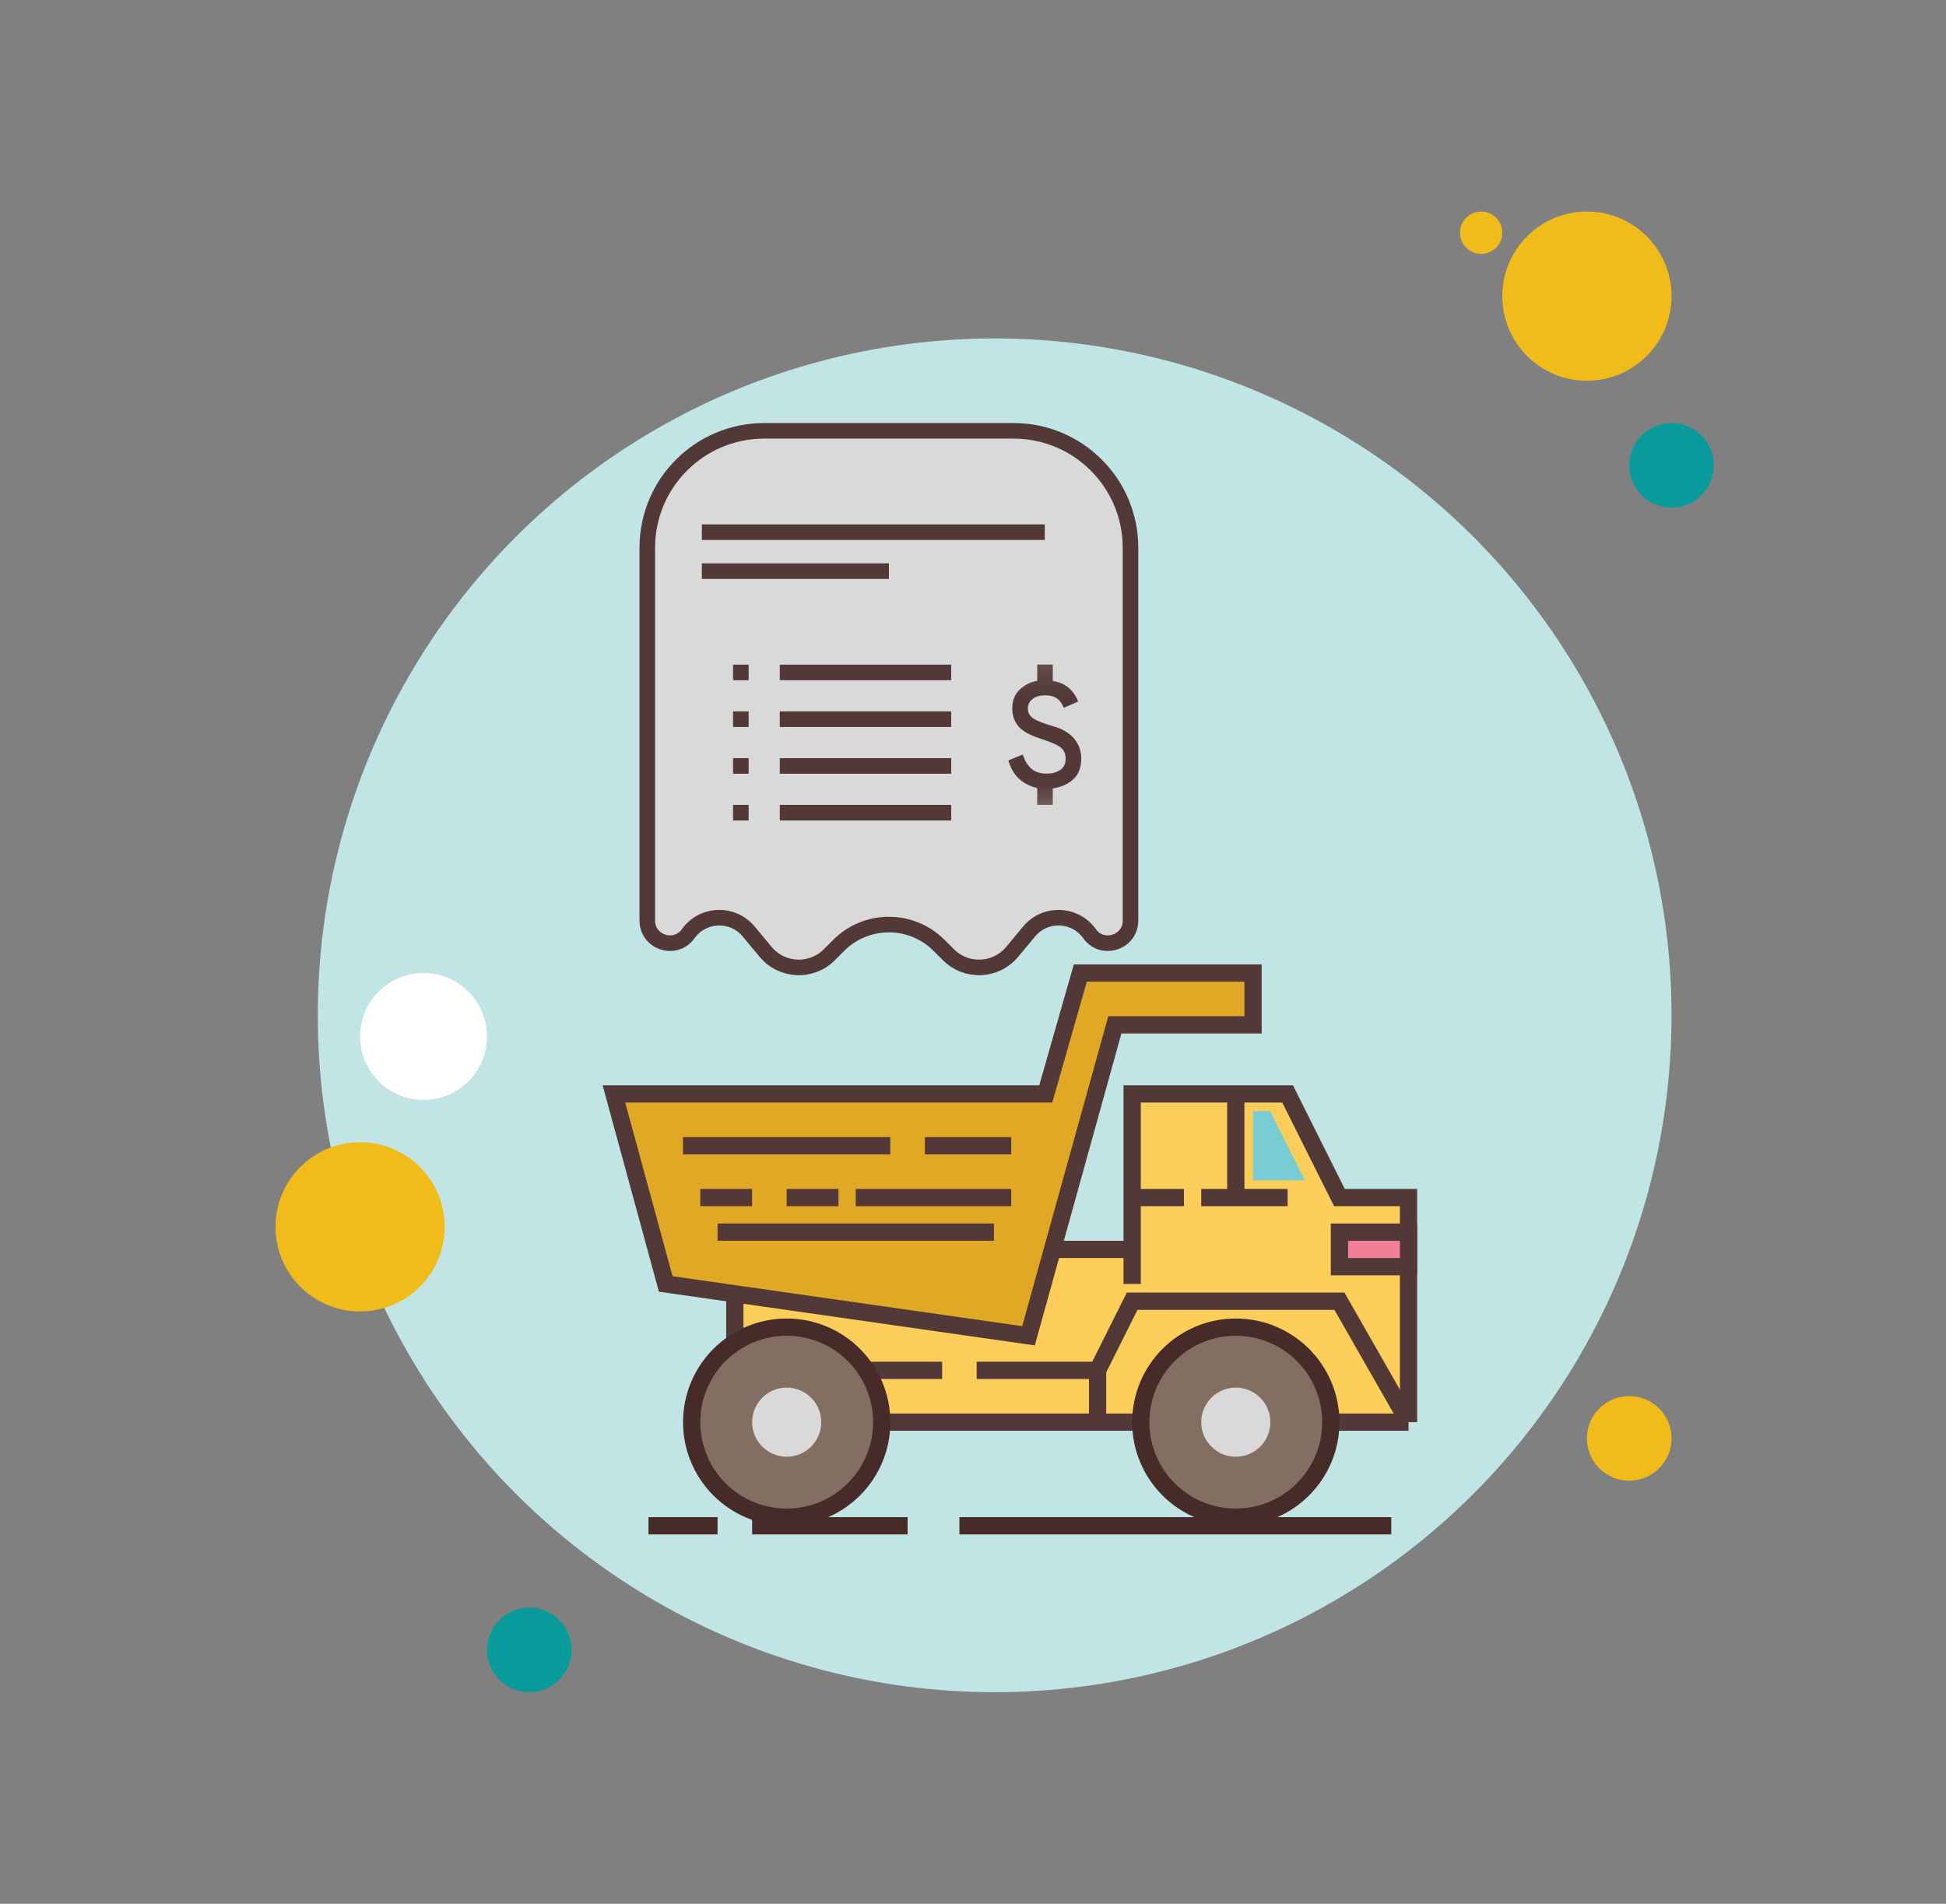 <svg width="46" height="45" viewBox="0 0 46 45" fill="none" xmlns="http://www.w3.org/2000/svg">
<rect x="0" y="0" width="46" height="45" fill="#808080" stroke="none"/>
<circle cx="23.512" cy="24" r="16" fill="#C0E5E4"/>
<circle cx="8.512" cy="29" r="2" fill="#F1BC19"/>
<circle cx="10.012" cy="24.5" r="1.5" fill="white"/>
<circle cx="12.512" cy="39" r="1" fill="#099B9B"/>
<circle cx="38.512" cy="34" r="1" fill="#F1BC19"/>
<circle cx="37.512" cy="7" r="2" fill="#F1BC19"/>
<circle cx="35.012" cy="5.5" r="0.5" fill="#F1BC19"/>
<circle cx="39.512" cy="11" r="1" fill="#099B9B"/>
<path d="M15.301 12.947C15.301 11.421 16.538 10.184 18.065 10.184H23.959C25.485 10.184 26.723 11.421 26.723 12.947V21.76C26.723 22.279 26.056 22.493 25.755 22.07C25.411 21.59 24.706 21.563 24.328 22.017L23.925 22.501C23.541 22.962 22.845 22.993 22.421 22.569L22.197 22.346C21.543 21.691 20.481 21.691 19.826 22.346L19.603 22.569C19.179 22.993 18.483 22.962 18.099 22.501L17.696 22.017C17.318 21.563 16.613 21.59 16.269 22.07C15.967 22.493 15.301 22.279 15.301 21.76V12.947Z" fill="#D9D9D9" stroke="#523836" stroke-width="0.368"/>
<path d="M16.591 12.579H24.696" stroke="#523836" stroke-width="0.368"/>
<line x1="16.591" y1="13.5" x2="21.012" y2="13.5" stroke="#523836" stroke-width="0.368"/>
<path d="M17.328 15.895H17.696M18.433 15.895H22.485M17.328 17H17.696M18.433 17H22.485M17.328 18.105H17.696M18.433 18.105H22.485M17.328 19.21H17.696M18.433 19.21H22.485" stroke="#523836" stroke-width="0.368"/>
<mask id="mask0_693_431" style="mask-type:alpha" maskUnits="userSpaceOnUse" x="22" y="15" width="5" height="5">
<rect x="22.488" y="15.156" width="4.421" height="4.421" fill="#523836"/>
</mask>
<g mask="url(#mask0_693_431)">
<path d="M24.518 19.024V18.628C24.355 18.591 24.215 18.521 24.097 18.416C23.978 18.312 23.892 18.165 23.836 17.974L24.177 17.836C24.223 17.983 24.292 18.096 24.382 18.172C24.473 18.249 24.592 18.287 24.739 18.287C24.865 18.287 24.972 18.259 25.059 18.202C25.147 18.145 25.19 18.057 25.19 17.937C25.19 17.83 25.157 17.745 25.089 17.682C25.021 17.619 24.865 17.547 24.619 17.468C24.355 17.385 24.174 17.286 24.076 17.171C23.978 17.055 23.928 16.915 23.928 16.749C23.928 16.55 23.993 16.395 24.122 16.284C24.251 16.174 24.383 16.111 24.518 16.095V15.709H24.886V16.095C25.04 16.12 25.167 16.176 25.266 16.263C25.366 16.351 25.439 16.458 25.485 16.584L25.144 16.731C25.108 16.633 25.055 16.559 24.988 16.51C24.92 16.461 24.828 16.436 24.711 16.436C24.576 16.436 24.474 16.466 24.403 16.526C24.332 16.586 24.297 16.66 24.297 16.749C24.297 16.851 24.343 16.93 24.435 16.989C24.527 17.047 24.687 17.108 24.914 17.173C25.126 17.234 25.286 17.332 25.395 17.465C25.504 17.599 25.559 17.753 25.559 17.928C25.559 18.146 25.494 18.312 25.365 18.426C25.236 18.539 25.077 18.61 24.886 18.637V19.024H24.518Z" fill="#523836"/>
</g>
<path d="M33.295 28.308V33.617H25.945H17.37V32.392V30.758V29.533H26.762V28.308V25.858H29.212H30.437L31.662 28.308H33.295Z" fill="#FBCD59"/>
<path d="M33.295 33.617V28.308H31.662L30.437 25.858H29.212M33.295 33.617H25.945M33.295 33.617L31.662 30.758H26.762L25.945 32.392M26.762 30.35V29.533M26.762 29.533H17.37V30.758V32.392M26.762 29.533V28.308M17.37 32.392V33.617H25.945M17.37 32.392H22.27M23.087 32.392H25.945M25.945 32.392V33.617M26.762 28.308V25.858H29.212M26.762 28.308H27.987M28.395 28.308H29.212M30.437 28.308H29.212M29.212 25.858V28.308" stroke="#523836" stroke-width="0.408"/>
<path d="M31.662 29.125H33.295V29.942H31.662V29.125Z" fill="#F37E98" stroke="#523836" stroke-width="0.408"/>
<path d="M24.72 25.858H14.512L15.737 30.35L24.312 31.575L26.353 24.225H29.62V23H25.537L24.72 25.858Z" fill="#E0A825"/>
<path d="M16.145 27.083H21.045M21.862 27.083H23.903M16.553 28.308H17.778M18.595 28.308H19.82M20.228 28.308H23.903M16.962 29.125H23.495M14.512 25.858H24.72L25.537 23H29.62V24.225H26.353L24.312 31.575L15.737 30.35L14.512 25.858Z" stroke="#523836" stroke-width="0.408"/>
<path d="M30.845 27.9H29.62V26.267H30.028L30.845 27.9Z" fill="#78CDD4"/>
<circle cx="18.596" cy="33.617" r="2.246" fill="#836F61" stroke="#472B29" stroke-width="0.408"/>
<circle cx="29.212" cy="33.617" r="2.246" fill="#836F61" stroke="#472B29" stroke-width="0.408"/>
<circle cx="18.596" cy="33.617" r="0.817" fill="#D9D9D9"/>
<circle cx="29.212" cy="33.617" r="0.817" fill="#D9D9D9"/>
<path d="M15.329 36.066H16.962M17.779 36.066H21.454M22.679 36.066H32.887" stroke="#472B29" stroke-width="0.408"/>
</svg>
